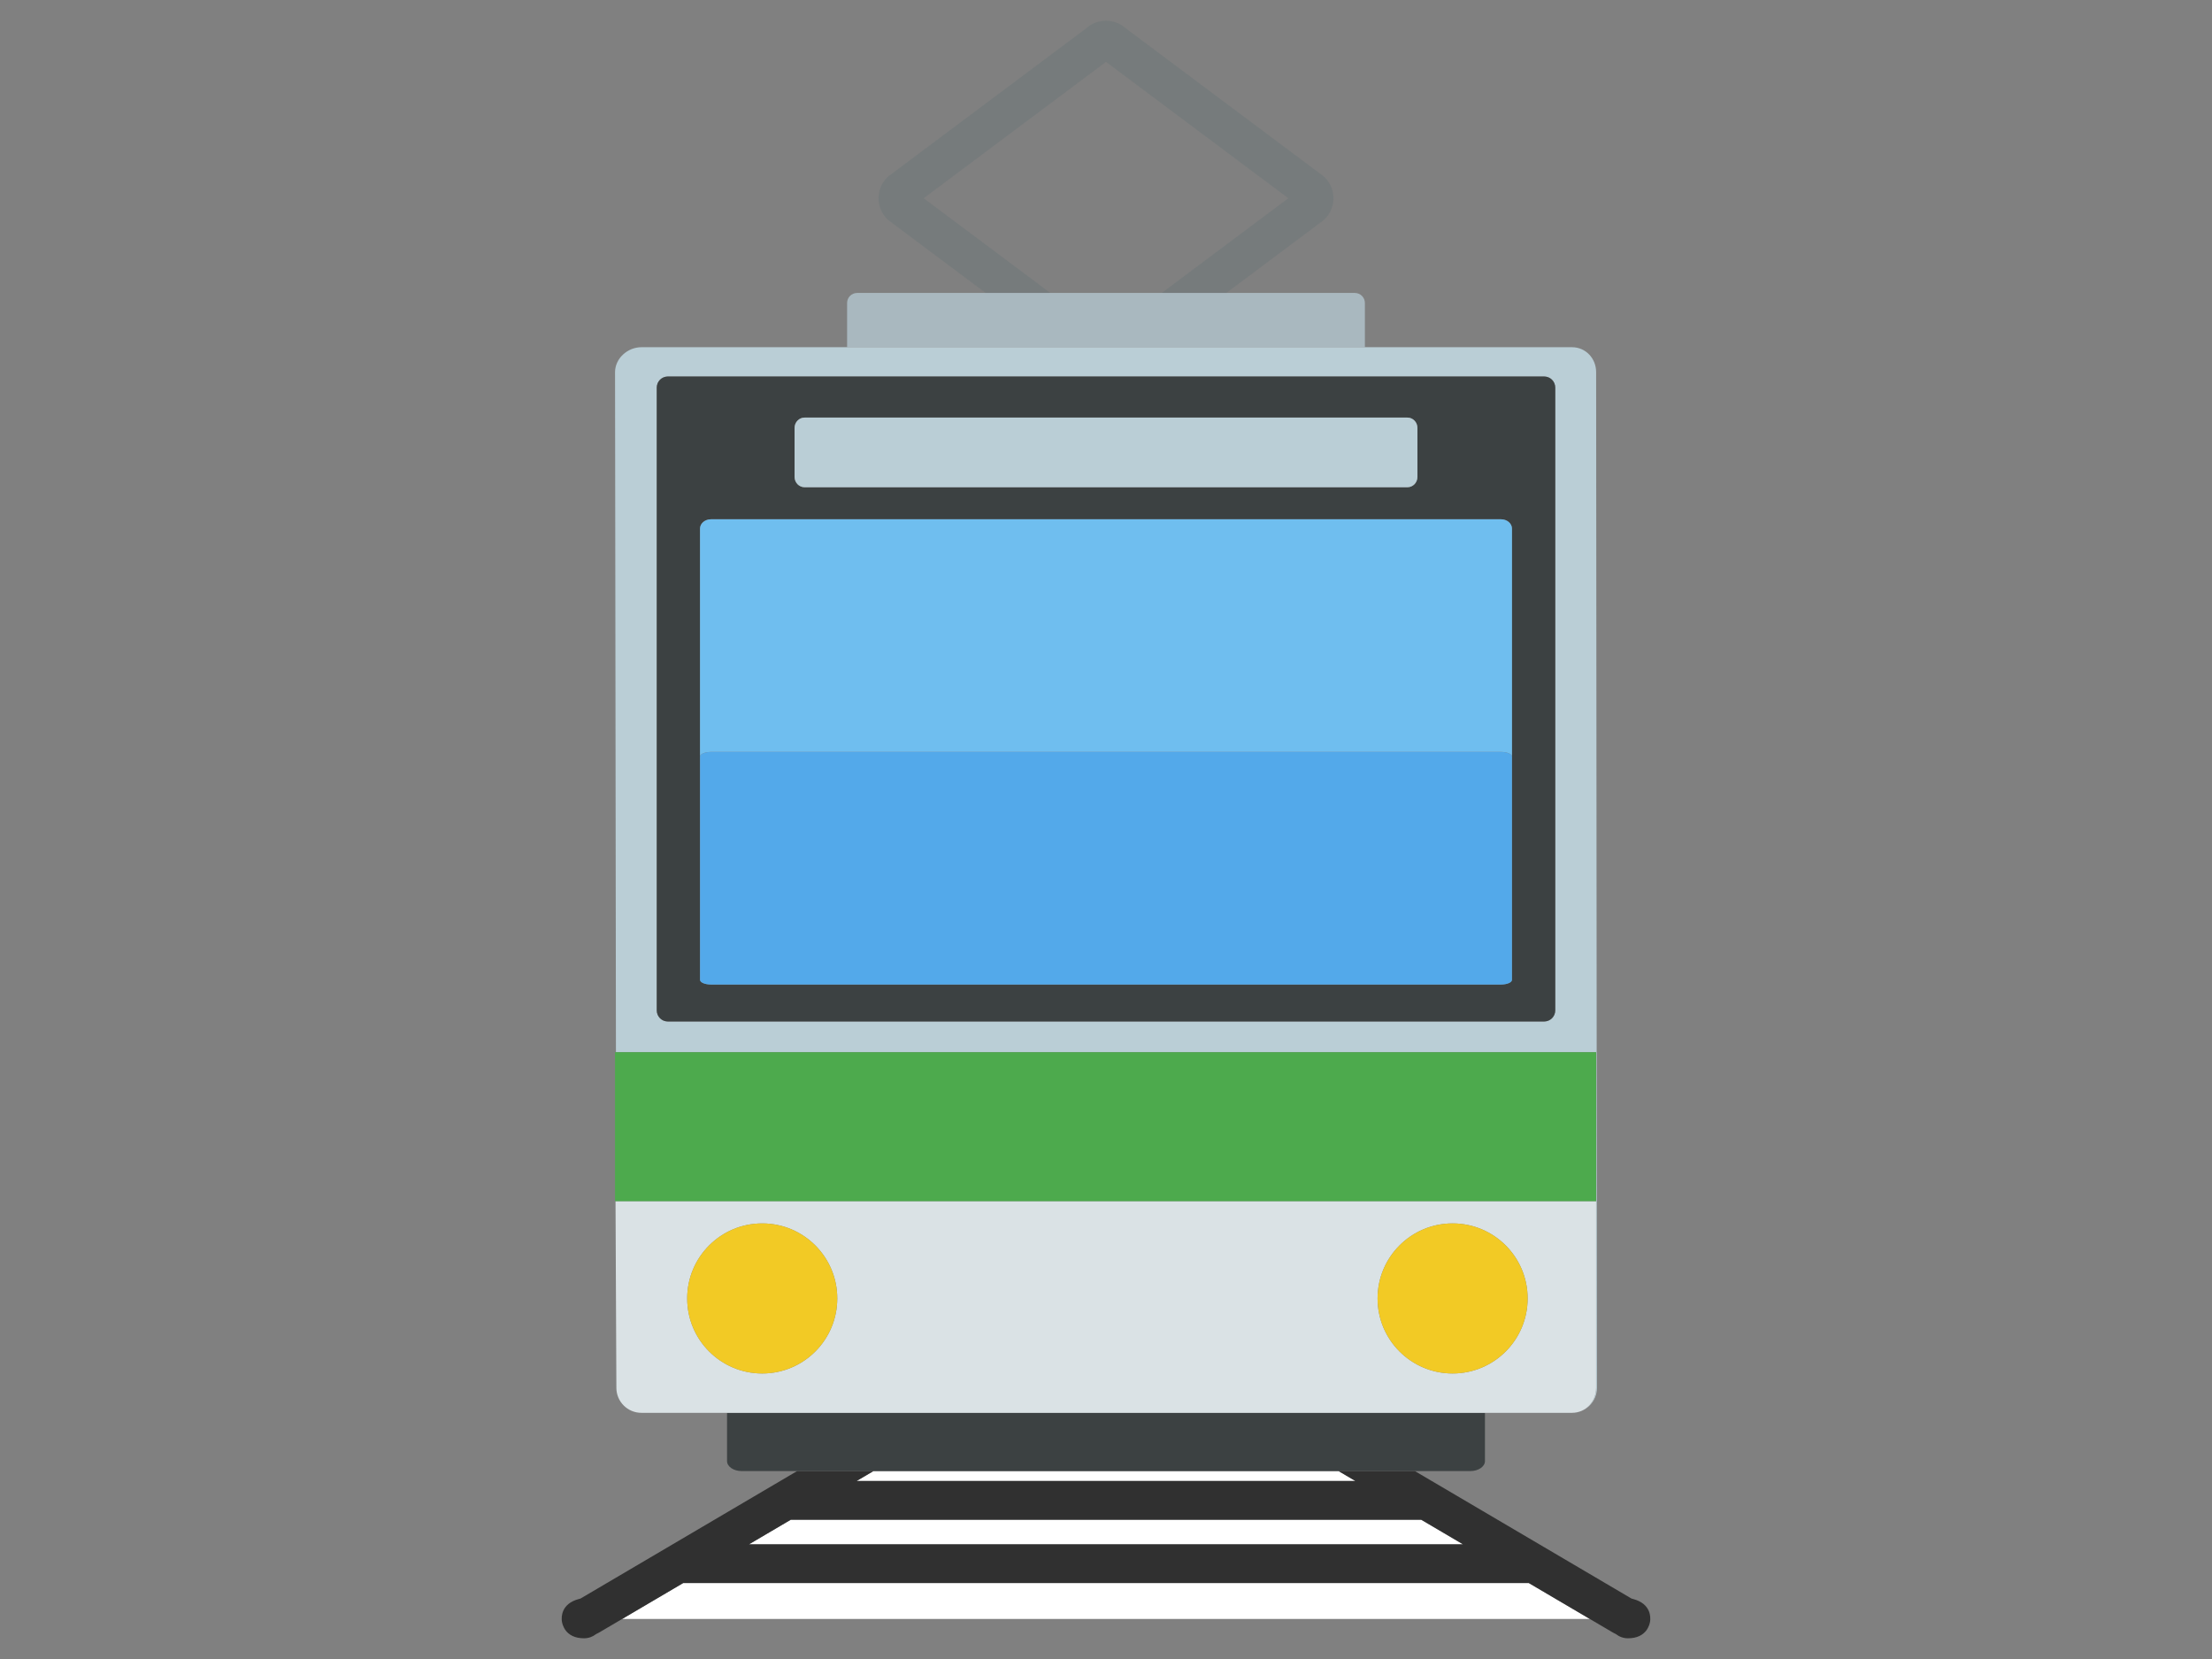 <?xml version="1.0" encoding="utf-8"?>
<!-- Generator: Adobe Illustrator 15.0.0, SVG Export Plug-In . SVG Version: 6.00 Build 0)  -->
<!DOCTYPE svg PUBLIC "-//W3C//DTD SVG 1.1//EN" "http://www.w3.org/Graphics/SVG/1.1/DTD/svg11.dtd">
<svg version="1.1" id="レイヤー_1" xmlns="http://www.w3.org/2000/svg" xmlns:xlink="http://www.w3.org/1999/xlink" x="0px"
	 y="0px" width="400px" height="300px" viewBox="0 0 400 300" style="enable-background:new 0 0 400 300;" xml:space="preserve">
<rect x="0" y="0" width="400" height="300" fill="#808080" stroke="none"/>
<style type="text/css">
<![CDATA[
	.st0{fill:#4DAA4D;}
	.st1{fill:#53A9EA;}
	.st2{fill:#BACED6;}
	.st3{fill:#F2CA25;}
	.st4{fill:#FFFFFF;}
	.st5{fill:none;}
	.st6{fill:#303030;}
	.st7{fill:#6FBEEF;}
	.st8{fill:#3C4142;}
	.st9{fill:#767B7C;}
	.st10{fill:#DAE2E5;}
	.st11{fill:#A9B8BF;}
]]>
</style>
<g>
	<polygon class="st5" points="200,11.188 167.032,35.85 189.927,52.976 210.073,52.976 232.969,35.849 	"/>
	<polygon class="st4" points="256.995,274.812 143.005,274.812 135.439,279.264 264.561,279.264 	"/>
	<polygon class="st4" points="154.899,267.812 245.101,267.812 242.054,266.019 157.946,266.019 	"/>
	<polygon class="st4" points="123.546,286.264 112.516,292.755 287.484,292.755 276.454,286.264 	"/>
	<path class="st6" d="M295.309,289.147c-0.088-0.023-0.186-0.047-0.276-0.073l-39.178-23.056h-13.801l3.047,1.793h-90.201
		l3.047-1.793h-13.801l-39.177,23.056c-0.092,0.026-0.189,0.05-0.278,0.073c-3.237,0.855-3.183,3.286-3.088,4.01
		c0.066,0.518,0.576,3.098,4.011,3.098c0.827,0,1.587-0.287,2.186-0.766c0.17-0.074,0.337-0.157,0.502-0.254l4.215-2.48l11.03-6.491
		h152.908l11.03,6.491l4.215,2.48c0.164,0.097,0.331,0.18,0.5,0.253c0.6,0.479,1.359,0.767,2.187,0.767
		c3.436,0,3.944-2.58,4.012-3.098C298.491,292.434,298.547,290.003,295.309,289.147z M143.005,274.812h113.99l7.565,4.452H135.439
		L143.005,274.812z"/>
	<path class="st9" d="M167.032,35.85L200,11.188l32.969,24.66l-22.896,17.127h11.687l17.438-13.045l0.375-0.324
		c1.004-1.002,1.558-2.335,1.559-3.753c0.001-1.42-0.552-2.755-1.556-3.759l-0.177-0.178L203.525,5.084
		c-0.973-0.866-2.213-1.339-3.525-1.339s-2.553,0.473-3.525,1.339l-35.673,26.684l-0.377,0.326
		c-1.004,1.004-1.558,2.338-1.557,3.758c0,1.419,0.554,2.753,1.559,3.755l0.176,0.175l17.639,13.194h11.686L167.032,35.85z"/>
	<path class="st11" d="M246.815,62.786v-8.002c0-1-0.81-1.809-1.81-1.809H221.76h-11.687h-20.146h-11.686h-23.247
		c-1,0-1.81,0.809-1.81,1.809v8.002H246.815z"/>
	<path class="st8" d="M157.946,266.019h84.107h13.801h10.024c1.463,0,2.648-0.809,2.648-1.809v-8.725H131.473v8.725
		c0,1,1.186,1.809,2.648,1.809h10.024H157.946z"/>
	<path class="st2" d="M288.632,198.171v19.038v33.753c0,2.498-1.876,4.523-4.374,4.523c2.498,0,4.523-2.025,4.523-4.523
		L288.632,67.31c0-2.498-1.876-4.523-4.374-4.523h-37.442h-93.631h-37.199c-2.498,0-4.767,2.025-4.767,4.523l0.162,122.964h177.251
		V198.171z M281.234,182.715c0,1.104-0.895,2-2,2H120.766c-1.105,0-2-0.896-2-2V70.085c0-1.105,0.895-2,2-2h158.469
		c1.105,0,2,0.895,2,2V182.715z"/>
	<path class="st10" d="M268.527,255.485h15.73c2.498,0,4.374-2.025,4.374-4.523v-33.753H111.306l0.155,33.753
		c0,2.498,2.026,4.523,4.524,4.523h15.487H268.527z M262.678,221.231c7.494,0,13.568,6.076,13.568,13.57
		s-6.074,13.568-13.568,13.568s-13.57-6.074-13.57-13.568S255.184,221.231,262.678,221.231z M137.836,248.37
		c-7.494,0-13.57-6.074-13.57-13.568s6.076-13.57,13.57-13.57s13.569,6.076,13.569,13.57S145.33,248.37,137.836,248.37z"/>
	<circle class="st3" cx="137.835" cy="234.802" r="13.57"/>
	<circle class="st3" cx="262.678" cy="234.801" r="13.569"/>
	<polygon class="st0" points="288.632,217.209 288.632,198.171 288.632,190.273 111.381,190.273 111.219,190.273 111.219,217.209 
		111.306,217.209 	"/>
	<path class="st8" d="M279.234,68.085H120.766c-1.105,0-2,0.895-2,2v112.63c0,1.104,0.895,2,2,2h158.469c1.105,0,2-0.896,2-2V70.085
		C281.234,68.979,280.34,68.085,279.234,68.085z M143.686,77.379c0-1.03,0.811-1.866,1.81-1.866h109.01
		c0.999,0,1.81,0.836,1.81,1.866v8.862c0,1.031-0.811,1.866-1.81,1.866h-109.01c-0.999,0-1.81-0.835-1.81-1.866V77.379z
		 M273.411,136.811v39.542v0.842c0,0.464-0.889,0.84-1.983,0.84H128.572c-1.096,0-1.983-0.376-1.983-0.841v-0.842v-39.541V95.585
		c0-0.93,0.888-1.683,1.983-1.683h142.855c1.095,0,1.983,0.753,1.983,1.684V136.811z"/>
	<path class="st7" d="M271.428,93.902H128.572c-1.096,0-1.983,0.753-1.983,1.683v41.226c0-0.465,0.888-0.842,1.983-0.842h142.855
		c1.095,0,1.983,0.377,1.983,0.842V95.586C273.411,94.655,272.522,93.902,271.428,93.902z"/>
	<path class="st1" d="M271.428,135.969H128.572c-1.096,0-1.983,0.377-1.983,0.842v39.541v0.842c0,0.465,0.888,0.841,1.983,0.841
		h142.855c1.095,0,1.983-0.376,1.983-0.84v-0.842v-39.542C273.411,136.346,272.522,135.969,271.428,135.969z"/>
	<path class="st2" d="M145.495,88.107h109.01c0.999,0,1.81-0.835,1.81-1.866v-8.862c0-1.03-0.811-1.866-1.81-1.866h-109.01
		c-0.999,0-1.81,0.836-1.81,1.866v8.862C143.686,87.272,144.496,88.107,145.495,88.107z"/>
</g>
</svg>
